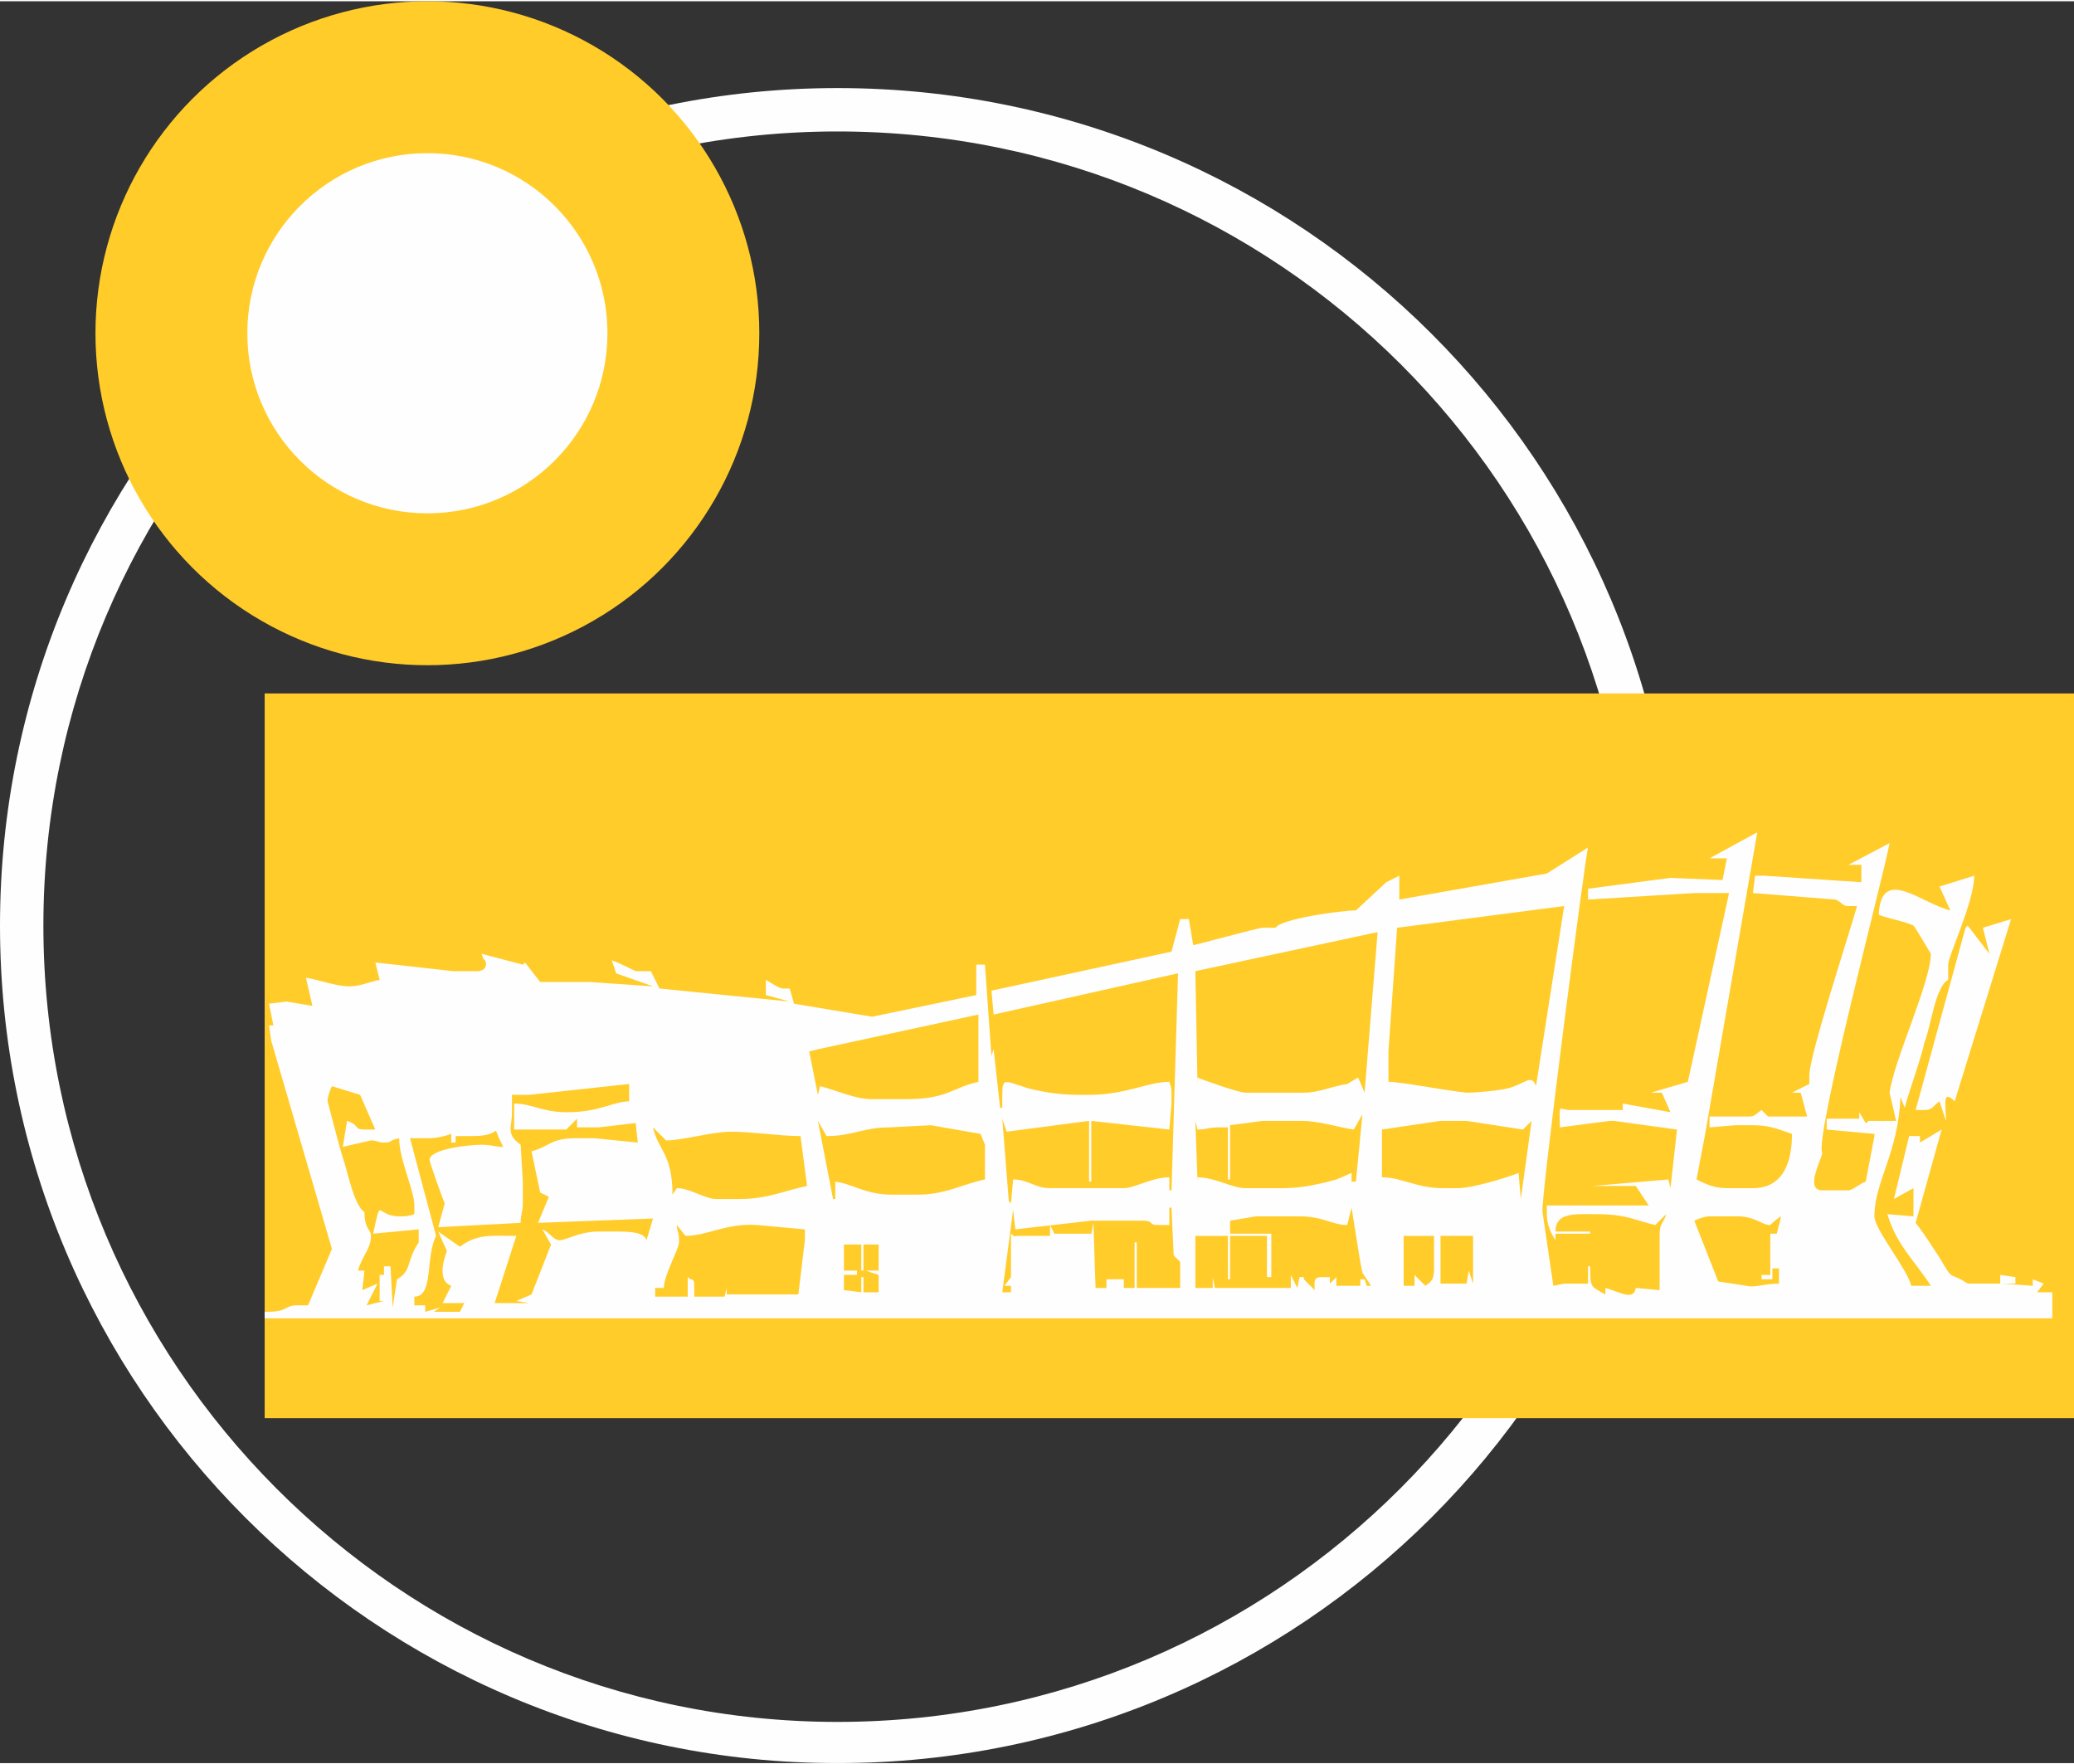 <?xml version="1.0" encoding="UTF-8"?>
<!DOCTYPE svg PUBLIC "-//W3C//DTD SVG 1.1//EN" "http://www.w3.org/Graphics/SVG/1.1/DTD/svg11.dtd">
<!-- Creator: CorelDRAW X8 -->
<svg xmlns="http://www.w3.org/2000/svg" xml:space="preserve" width="1091px" height="928px" version="1.1" style="shape-rendering:geometricPrecision; text-rendering:geometricPrecision; image-rendering:optimizeQuality; fill-rule:evenodd; clip-rule:evenodd"
viewBox="0 0 956 812"
 xmlns:xlink="http://www.w3.org/1999/xlink">
 <rect x="0" y="0" width="956" height="812" fill="#333333" stroke="none"/>
 <defs>
  <style type="text/css">
   <![CDATA[
    .fil2 {fill:#FEFEFE}
    .fil1 {fill:#FFCC29}
    .fil0 {fill:#FEFEFE;fill-rule:nonzero}
   ]]>
  </style>
 </defs>
 <g id="Layer_x0020_1">
  <g id="_1874768918576">
   <path class="fil0" d="M386 40c214,0 387,173 387,386 0,213 -173,386 -387,386 -213,0 -386,-173 -386,-386 0,-213 173,-386 386,-386zm367 386c0,-202 -164,-366 -367,-366 -202,0 -366,164 -366,366 0,202 164,367 366,367 203,0 367,-165 367,-367z"/>
   <g>
    <circle class="fil1" cx="197" cy="153" r="153"/>
    <circle class="fil2" cx="197" cy="153" r="83"/>
   </g>
   <rect class="fil1" x="122" y="319" width="834" height="334"/>
   <path class="fil2" d="M125 479l28 96 -11 26 -5 0c-6,0 -4,3 -14,3l-1 0 0 3 6 0 6 0 3 0 4 0 24 0 174 0 607 0 0 -6 0 -6c-3,0 -5,0 -7,0l3 -4 -5 -2 0 3 -14 -1 6 0 0 -3 -7 -1 0 4 -15 0c-9,-6 -6,0 -13,-12 -4,-6 -7,-11 -11,-16l12 -43 -10 6 0 -3 -5 0 -7 29 9 -5 0 13 -12 -1c4,14 13,22 20,33l-9 0c-2,-8 -17,-26 -17,-32 0,-16 11,-29 12,-55l2 5c1,-5 8,-24 9,-30 3,-7 5,-26 11,-29l0 -7c0,-4 12,-29 12,-41l-16 5 5 11c-13,-3 -32,-21 -33,2 5,2 12,3 16,5 1,1 8,13 8,13 0,13 -17,49 -19,64l3 13 -10 0c-6,0 -1,0 -4,1l-3 -5 0 3 -15 0 0 5 22 2 0 1 -4 21c-3,1 -6,4 -8,4l-12 0c-8,0 -1,-13 0,-17 -4,-6 28,-127 31,-143l-19 10 6 0 0 8 -45 -3 -4 0 -1 8 38 3c3,1 3,3 6,3l4 0c-4,14 -22,69 -22,78l0 4 -8 4 4 0 3 11 -18 0 -3 -3c-3,2 -3,3 -6,3l-18 0 0 5 12 -1 8 0c8,0 12,2 18,4 0,13 -4,25 -18,25l-12 0c-6,0 -10,-2 -14,-4l4 -21 24 -139 -22 12 8 0 -2 10 -24 -1 -38 5 0 5 49 -3 16 0 -19 87 -17 5 5 0 4 9 -22 -4 0 3 -24 0c-6,0 -5,-4 -5,8l23 -3 2 0 29 4 -3 27 -1 -4 -35 3 20 0 6 9 -47 0 0 4c0,5 2,9 4,12l0 -3 16 0 0 -1 -16 0c0,-9 9,-8 19,-8 14,0 18,3 27,5l5 -5c-1,4 -3,4 -3,9l0 26 -11 -1c-1,6 -7,2 -14,0l0 3c-7,-4 -7,-3 -7,-13l-1 0 0 8 -11 0 -5 1 -5 -34c-1,-5 20,-166 21,-168l-19 12 -68 12 0 -11 -6 3 -14 13c-7,0 -35,4 -37,8l-6 0c-2,0 -31,8 -32,8l-2 -12 -4 0 -4 15 -83 18 1 11 85 -19 -3 100 -1 0 0 -6c-8,0 -16,5 -21,5l-34 0c-7,0 -10,-4 -17,-4l-1 11 -1 -1 -3 -38 2 6 38 -5 0 28 1 0 0 -28 36 4 1 -12 0 -4c0,-3 0,-3 -1,-6 -10,0 -20,6 -37,6l-4 0c-9,0 -16,-1 -24,-3 -13,-4 -12,-6 -12,9l-1 0 -3 -27 -1 3 -3 -42 -4 0 0 14 -48 10 -36 -6 -2 -7 -3 0c-2,0 -6,-3 -8,-4l0 7 11 3 -60 -6 -4 -8 -7 0c0,0 -8,-4 -11,-5l2 6 17 6 -29 -2 -23 0 -7 -9 -1 1 -19 -5c1,4 2,2 2,5 0,2 -2,3 -4,3l-11 0 -36 -4 2 8c-5,1 -9,3 -14,3 -6,0 -14,-3 -20,-4l3 13 -12 -2 -8 1 2 10 -2 0 1 7zm789 -52l3 12 -10 -13 -1 1 -23 84 4 0c4,0 4,-2 7,-4l3 9c0,-7 -2,-15 4,-9l26 -84 -13 4zm-351 166l-3 0 -1 -5 0 5 -8 0 0 -24 15 0 0 20 1 0 0 -20 17 0 0 19 2 0 0 -20 -19 0 0 -6 12 -2 20 0c11,0 15,4 22,4l2 -8 4 25 1 5 4 6 -2 0 -1 -3 -2 0 0 3 -11 0 0 -4 -3 3 0 -3 -4 0c-4,0 -3,3 -3,6l-5 -5 0 -1 -2 0 -1 5 -3 -6 0 6 -32 0zm53 -50c-7,2 -16,4 -24,4l-18 0c-6,0 -14,-5 -22,-5l0 2 -1 -28 1 4c4,0 5,-1 10,-1l4 0 0 24 1 0 0 -25 15 -2 18 0c8,0 17,3 24,4l4 -7 -3 31 -2 0 0 -4 -7 3zm5 -44c-7,1 -13,4 -20,4l-27 0c-3,0 -20,-6 -22,-7l0 4 -1 -53 84 -18 -6 74 -3 -7 -5 3zm-77 82l0 12 -20 0 0 -21 -1 0 0 21 -5 0 0 -4 -8 0 0 4 -5 0 -1 -30 -1 5 -17 0 -2 -4 0 5 -14 0c-5,0 -1,1 -4,-1l0 20 -3 4 3 0 0 3 -4 0 5 -38 1 9 35 -4 24 0c5,0 2,2 7,2l5 0 0 -8 1 0 1 22 3 3zm-90 -38c-10,2 -18,7 -31,7l-12 0c-12,0 -18,-5 -26,-6l0 8 -1 0 -7 -36 4 7c12,0 17,-4 29,-4l19 -1 23 4 2 5 0 16zm-3 -59l0 14c-13,3 -14,8 -34,8l-15 0c-8,0 -16,-4 -24,-6l-1 4 -4 -20 4 -1 74 -16 0 17zm206 108l-5 -5 0 5 -5 0 0 -23 14 0 0 15c0,5 -1,6 -4,8zm44 -40l-1 -12c-5,2 -21,7 -28,7l-7 0c-12,0 -19,-5 -28,-5l0 -22 27 -4 12 0 26 4 4 -4 -5 36zm7 -52c-2,-6 -5,-1 -13,1 -4,1 -14,2 -19,2 -10,-1 -30,-5 -36,-5l0 -14 4 -57 77 -10 -13 83zm73 62l11 28 13 2c4,1 8,-1 15,-1l0 -7 -3 0 0 5 -5 0 0 -2 4 0 0 -19 3 0 2 -8c-2,1 -5,4 -5,4 -4,0 -7,-4 -15,-4l-13 0c-2,0 -5,1 -7,2zm-117 29l12 0 1 -6 2 6 0 -22 -15 0 0 22zm-275 -6l6 0 0 2 -6 0 0 7 8 1 0 -7 1 0 0 7 7 0 0 -8 -6 -2 6 0 0 -12 -7 0 0 12 -1 0 0 -12 -8 0 0 12zm-238 -78c0,0 6,23 7,26 2,5 5,22 10,25 0,8 3,8 3,11 0,6 -4,9 -6,16l3 0 -1 9 7 -3 -5 10 8 -2 -2 0 0 -12 2 0 0 -4 3 0 1 19 2 -13c7,-4 4,-8 10,-17l0 -6 -21 2c4,-18 1,-8 12,-8 3,0 4,0 7,-1l0 -4c0,-7 -7,-21 -7,-31 -5,1 -3,2 -7,2 -3,0 -3,-1 -6,-1l-13 3 2 -12c6,2 3,4 8,4l5 0 -7 -16 -13 -4c-1,2 -2,5 -2,7zm162 64l0 1c0,3 -7,15 -7,21l-4 0 0 4 15 0 0 -9c2,2 3,0 3,4l0 5 14 0 1 -4 0 3 7 0 7 0 19 0 3 -25 0 -5 -22 -2c-14,-1 -23,5 -33,5l-4 -5c0,3 1,3 1,7zm-3 -21l2 -3c6,0 13,5 18,5l11 0c13,0 21,-4 31,-6l-3 -23c-10,0 -22,-2 -32,-2 -9,0 -22,4 -30,4l-6 -6c2,10 9,12 9,31zm-105 4c-1,-2 -7,-19 -7,-20 0,-5 18,-7 24,-7 5,0 6,1 10,1 -7,-13 2,-5 -14,-5l-8 0 0 3 -2 0 0 -4c-3,1 -6,2 -11,2l-8 0 12 45c-5,10 -1,28 -10,28l0 4 5 0 0 3 7 -2 -3 2 12 0 2 -4 -10 0 4 -8c-6,-2 -4,-11 -2,-16l-4 -9 10 7c8,-6 14,-5 26,-5l-10 31 16 0 -6 -1 7 -3 9 -23 -4 -7c3,1 5,5 8,5 3,0 9,-4 18,-4l8 0c5,0 13,0 14,4l3 -10 -53 2 5 -12 -4 -2 -4 -19c8,-2 9,-6 20,-6l9 0 20 2 -1 -9 -17 2 -10 0 0 -4 -5 5 -24 0 0 -12c8,0 13,4 24,4l1 0c14,0 21,-5 28,-5l0 -8 -46 5 -8 0 0 8c0,7 -3,10 4,15l1 17 0 10c0,4 -1,5 -1,9l-38 2 3 -11z"/>
  </g>
 </g>
</svg>
